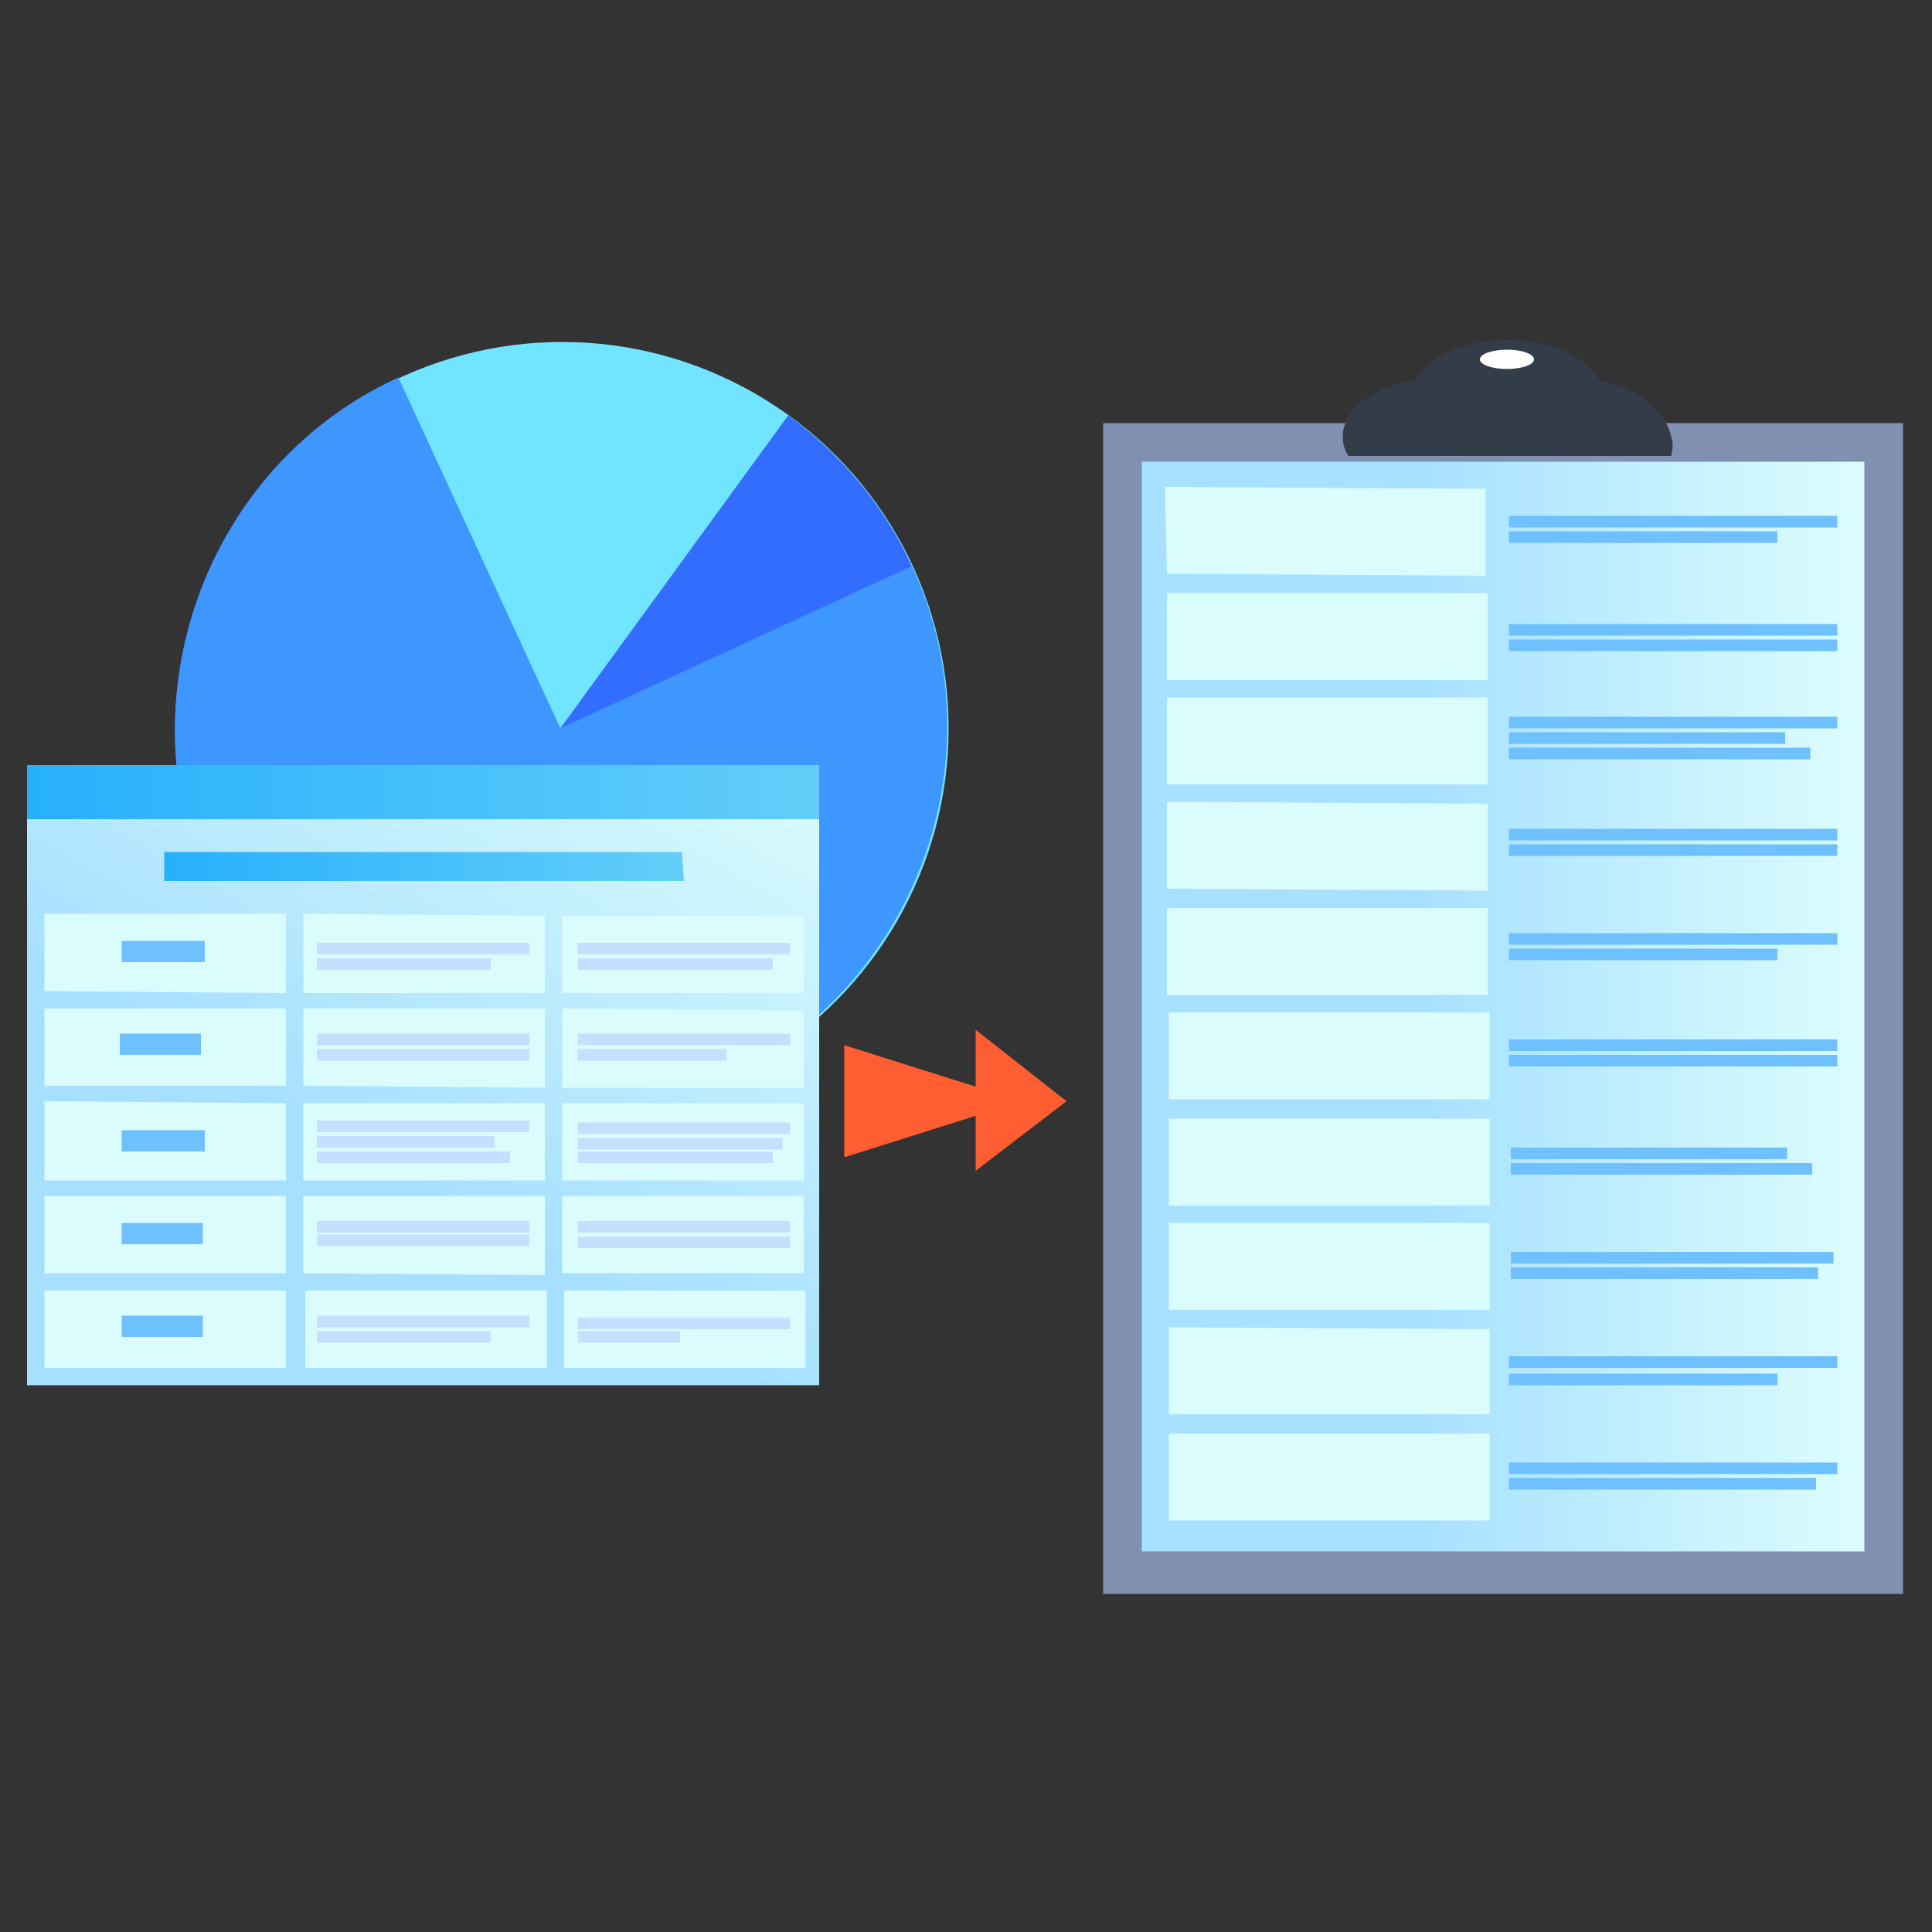 <?xml version="1.0" encoding="utf-8"?>
<!-- Generator: Adobe Illustrator 26.0.1, SVG Export Plug-In . SVG Version: 6.00 Build 0)  -->
<svg version="1.1" id="Layer_1" xmlns="http://www.w3.org/2000/svg" xmlns:xlink="http://www.w3.org/1999/xlink" x="0px" y="0px"
	 viewBox="0 0 100 100" style="enable-background:new 0 0 100 100;" xml:space="preserve">
<rect x="0" y="0" width="100" height="100" fill="#333333" stroke="none"/>
<style type="text/css">
	.st0{fill:#71E4FF;}
	.st1{fill:#336DFF;}
	.st2{fill:#3E96FF;}
	.st3{fill:#7F90B1;}
	.st4{fill:url(#SVGID_1_);}
	.st5{fill:#DBFCFD;}
	.st6{fill:#6EC0FF;}
	.st7{fill:#FF5E33;}
	.st8{fill:url(#SVGID_00000001631371936328352620000010493392905248278666_);}
	.st9{fill:url(#SVGID_00000037659104198675270250000014372115804886672019_);}
	.st10{fill:url(#SVGID_00000106835406998782244820000002285290089740087464_);}
	.st11{fill:#C6DFFF;}
	.st12{fill:#333D49;}
	.st13{fill:#FFFFFF;}
</style>
<g>
	<ellipse class="st0" cx="29.1" cy="37.7" rx="20" ry="20"/>
	<path class="st1" d="M29,37.7l11.8-16.2c2.7,2,4.9,4.6,6.3,7.6c4.7,9.9,0.3,21.9-9.6,26.6s-22,0.3-26.6-9.6s-0.3-21.9,9.6-26.5
		L29,37.7z"/>
	<path class="st2" d="M29,37.7l18.2-8.4c4.6,9.9,0.2,21.8-9.7,26.5s-22,0.3-26.6-9.6s-0.3-22,9.6-26.6c0,0,0.1,0,0.1-0.1L29,37.7z"
		/>
	<rect x="57.1" y="21.9" class="st3" width="41.4" height="60.6"/>
	
		<linearGradient id="SVGID_1_" gradientUnits="userSpaceOnUse" x1="59.15" y1="1030.05" x2="96.55" y2="1030.05" gradientTransform="matrix(1 0 0 1 0 -978)">
		<stop  offset="0.394" style="stop-color:#A8E1FF"/>
		<stop  offset="1" style="stop-color:#DCFDFE"/>
	</linearGradient>
	<rect x="59.1" y="23.9" class="st4" width="37.4" height="56.4"/>
	<g>
		<polygon class="st5" points="76.9,29.8 60.4,29.7 60.3,25.2 76.9,25.3 		"/>
		<polygon class="st5" points="77,35.2 60.4,35.2 60.4,30.7 77,30.7 		"/>
		<polygon class="st5" points="77,40.6 60.4,40.6 60.4,36.1 77,36.1 		"/>
		<polygon class="st5" points="77,46.1 60.4,46 60.4,41.5 77,41.6 		"/>
		<polygon class="st5" points="77,51.5 60.4,51.5 60.4,47 77,47 		"/>
		<polygon class="st5" points="77.1,56.9 60.5,56.9 60.5,52.4 77.1,52.4 		"/>
	</g>
	<polygon class="st5" points="77.1,62.4 60.5,62.4 60.5,57.9 77.1,57.9 	"/>
	<polygon class="st5" points="77.1,67.8 60.5,67.8 60.5,63.3 77.1,63.3 	"/>
	<polygon class="st5" points="77.1,73.2 60.5,73.2 60.5,68.7 77.1,68.8 	"/>
	<polygon class="st5" points="77.1,78.7 60.5,78.7 60.5,74.2 77.1,74.2 	"/>
	<rect x="78.1" y="26.7" class="st6" width="17" height="0.6"/>
	<rect x="78.1" y="27.5" class="st6" width="13.9" height="0.6"/>
	<rect x="78.1" y="32.3" class="st6" width="17" height="0.6"/>
	<rect x="78.1" y="33.1" class="st6" width="17" height="0.6"/>
	<rect x="78.1" y="37.1" class="st6" width="17" height="0.6"/>
	<rect x="78.1" y="37.9" class="st6" width="14.3" height="0.6"/>
	<rect x="78.1" y="42.9" class="st6" width="17" height="0.6"/>
	<rect x="78.1" y="43.7" class="st6" width="17" height="0.6"/>
	<rect x="78.1" y="38.7" class="st6" width="15.6" height="0.6"/>
	<rect x="78.1" y="48.3" class="st6" width="17" height="0.6"/>
	<rect x="78.1" y="49.1" class="st6" width="13.9" height="0.6"/>
	<rect x="78.1" y="53.8" class="st6" width="17" height="0.6"/>
	<rect x="78.1" y="54.6" class="st6" width="17" height="0.6"/>
	<rect x="78.2" y="59.4" class="st6" width="14.3" height="0.6"/>
	<rect x="78.2" y="60.2" class="st6" width="15.6" height="0.6"/>
	<rect x="78.2" y="64.8" class="st6" width="16.7" height="0.6"/>
	<rect x="78.2" y="65.6" class="st6" width="15.9" height="0.6"/>
	<rect x="78.1" y="70.2" class="st6" width="17" height="0.6"/>
	<rect x="78.1" y="71.1" class="st6" width="13.9" height="0.6"/>
	<rect x="78.1" y="75.7" class="st6" width="17" height="0.6"/>
	<rect x="78.1" y="76.5" class="st6" width="15.9" height="0.6"/>
	<g>
		<polygon class="st7" points="43.7,59.9 43.7,54.1 52.9,57 		"/>
		<polygon class="st7" points="50.5,60.6 50.5,53.3 55.2,57 		"/>
	</g>
	<g>
		
			<linearGradient id="SVGID_00000077310264786266083550000007465252072959465909_" gradientUnits="userSpaceOnUse" x1="9.897" y1="1054.527" x2="34.003" y2="1012.773" gradientTransform="matrix(1 0 0 1 0 -978)">
			<stop  offset="0.394" style="stop-color:#A7E0FF"/>
			<stop  offset="1" style="stop-color:#DBFCFD"/>
		</linearGradient>
		<rect x="1.4" y="39.7" style="fill:url(#SVGID_00000077310264786266083550000007465252072959465909_);" width="41" height="32"/>
		
			<linearGradient id="SVGID_00000046327085561179394430000009007297255630442686_" gradientUnits="userSpaceOnUse" x1="1.45" y1="1018.95" x2="42.45" y2="1018.95" gradientTransform="matrix(1 0 0 1 0 -978)">
			<stop  offset="1.978731e-03" style="stop-color:#27B0FC"/>
			<stop  offset="1" style="stop-color:#63CEF9"/>
		</linearGradient>
		<polygon style="fill:url(#SVGID_00000046327085561179394430000009007297255630442686_);" points="42.4,42.4 1.4,42.4 1.4,39.6 
			42.4,39.6 		"/>
		<polygon class="st5" points="14.8,51.4 2.3,51.3 2.3,47.3 14.8,47.3 		"/>
		<polygon class="st5" points="14.8,56.2 2.3,56.2 2.3,52.2 14.8,52.2 		"/>
		<polygon class="st5" points="14.8,61.1 2.3,61.1 2.3,57 14.8,57.1 		"/>
		<polygon class="st5" points="14.8,65.9 2.3,65.9 2.3,61.9 14.8,61.9 		"/>
		<rect x="2.3" y="66.8" class="st5" width="12.5" height="4"/>
		<polygon class="st5" points="28.2,51.4 15.7,51.4 15.7,47.3 28.2,47.4 		"/>
		<polygon class="st5" points="28.2,56.3 15.7,56.2 15.7,52.2 28.2,52.2 		"/>
		<polygon class="st5" points="28.2,61.1 15.7,61.1 15.7,57.1 28.2,57.1 		"/>
		<polygon class="st5" points="28.2,66 15.7,65.9 15.7,61.9 28.2,61.9 		"/>
		<rect x="15.8" y="66.8" class="st5" width="12.5" height="4"/>
		<polygon class="st5" points="41.6,51.4 29.1,51.4 29.1,47.4 41.6,47.4 		"/>
		<polygon class="st5" points="41.6,56.3 29.1,56.3 29.1,52.2 41.6,52.3 		"/>
		<polygon class="st5" points="41.6,61.1 29.1,61.1 29.1,57.1 41.6,57.1 		"/>
		<rect x="29.1" y="61.9" class="st5" width="12.5" height="4"/>
		<rect x="29.2" y="66.8" class="st5" width="12.5" height="4"/>
		
			<linearGradient id="SVGID_00000062902329279942399170000010772164171579016377_" gradientUnits="userSpaceOnUse" x1="8.5" y1="1022.8" x2="35.4" y2="1022.8" gradientTransform="matrix(1 0 0 1 0 -978)">
			<stop  offset="1.978731e-03" style="stop-color:#27B0FC"/>
			<stop  offset="1" style="stop-color:#63CEF9"/>
		</linearGradient>
		<polygon style="fill:url(#SVGID_00000062902329279942399170000010772164171579016377_);" points="35.4,45.6 8.5,45.6 8.5,44.1 
			35.3,44.1 		"/>
		<rect x="6.3" y="48.7" class="st6" width="4.3" height="1.1"/>
		<rect x="6.2" y="53.5" class="st6" width="4.2" height="1.1"/>
		<rect x="6.3" y="58.5" class="st6" width="4.3" height="1.1"/>
		<rect x="6.3" y="63.3" class="st6" width="4.2" height="1.1"/>
		<rect x="6.3" y="68.1" class="st6" width="4.2" height="1.1"/>
		<rect x="16.4" y="48.8" class="st11" width="11" height="0.6"/>
		<rect x="16.4" y="49.6" class="st11" width="9" height="0.6"/>
		<rect x="16.4" y="53.5" class="st11" width="11" height="0.6"/>
		<rect x="16.4" y="54.3" class="st11" width="11" height="0.6"/>
		<rect x="16.4" y="58" class="st11" width="11" height="0.6"/>
		<rect x="16.4" y="58.8" class="st11" width="9.2" height="0.6"/>
		<rect x="16.4" y="63.2" class="st11" width="11" height="0.6"/>
		<rect x="16.4" y="63.9" class="st11" width="11" height="0.6"/>
		<rect x="16.4" y="59.6" class="st11" width="10" height="0.6"/>
		<rect x="16.4" y="68.1" class="st11" width="11" height="0.6"/>
		<rect x="16.4" y="68.9" class="st11" width="9" height="0.6"/>
		<rect x="29.9" y="48.8" class="st11" width="11" height="0.6"/>
		<rect x="29.9" y="49.6" class="st11" width="10.1" height="0.6"/>
		<rect x="29.9" y="53.5" class="st11" width="11" height="0.6"/>
		<rect x="29.9" y="54.3" class="st11" width="7.7" height="0.6"/>
		<rect x="29.9" y="58.1" class="st11" width="11" height="0.6"/>
		<rect x="29.9" y="58.9" class="st11" width="10.6" height="0.6"/>
		<rect x="29.9" y="63.2" class="st11" width="11" height="0.6"/>
		<rect x="29.9" y="64" class="st11" width="11" height="0.6"/>
		<rect x="29.9" y="59.6" class="st11" width="10.1" height="0.6"/>
		<rect x="29.9" y="68.2" class="st11" width="11" height="0.6"/>
		<rect x="29.9" y="68.9" class="st11" width="5.3" height="0.6"/>
	</g>
	<path class="st12" d="M69.8,23.6c-0.2-0.3-0.3-0.6-0.3-1c0-1.4,1.6-2.6,3.7-2.9l0,0c0.7-1.2,2.5-2.1,4.8-2.1s4.1,0.9,4.8,2.1l0,0
		c1.9,0.4,3.4,1.5,3.7,2.9c0.1,0.3,0.1,0.6,0,1"/>
	<ellipse class="st13" cx="78" cy="18.6" rx="1.4" ry="0.5"/>
</g>
</svg>
